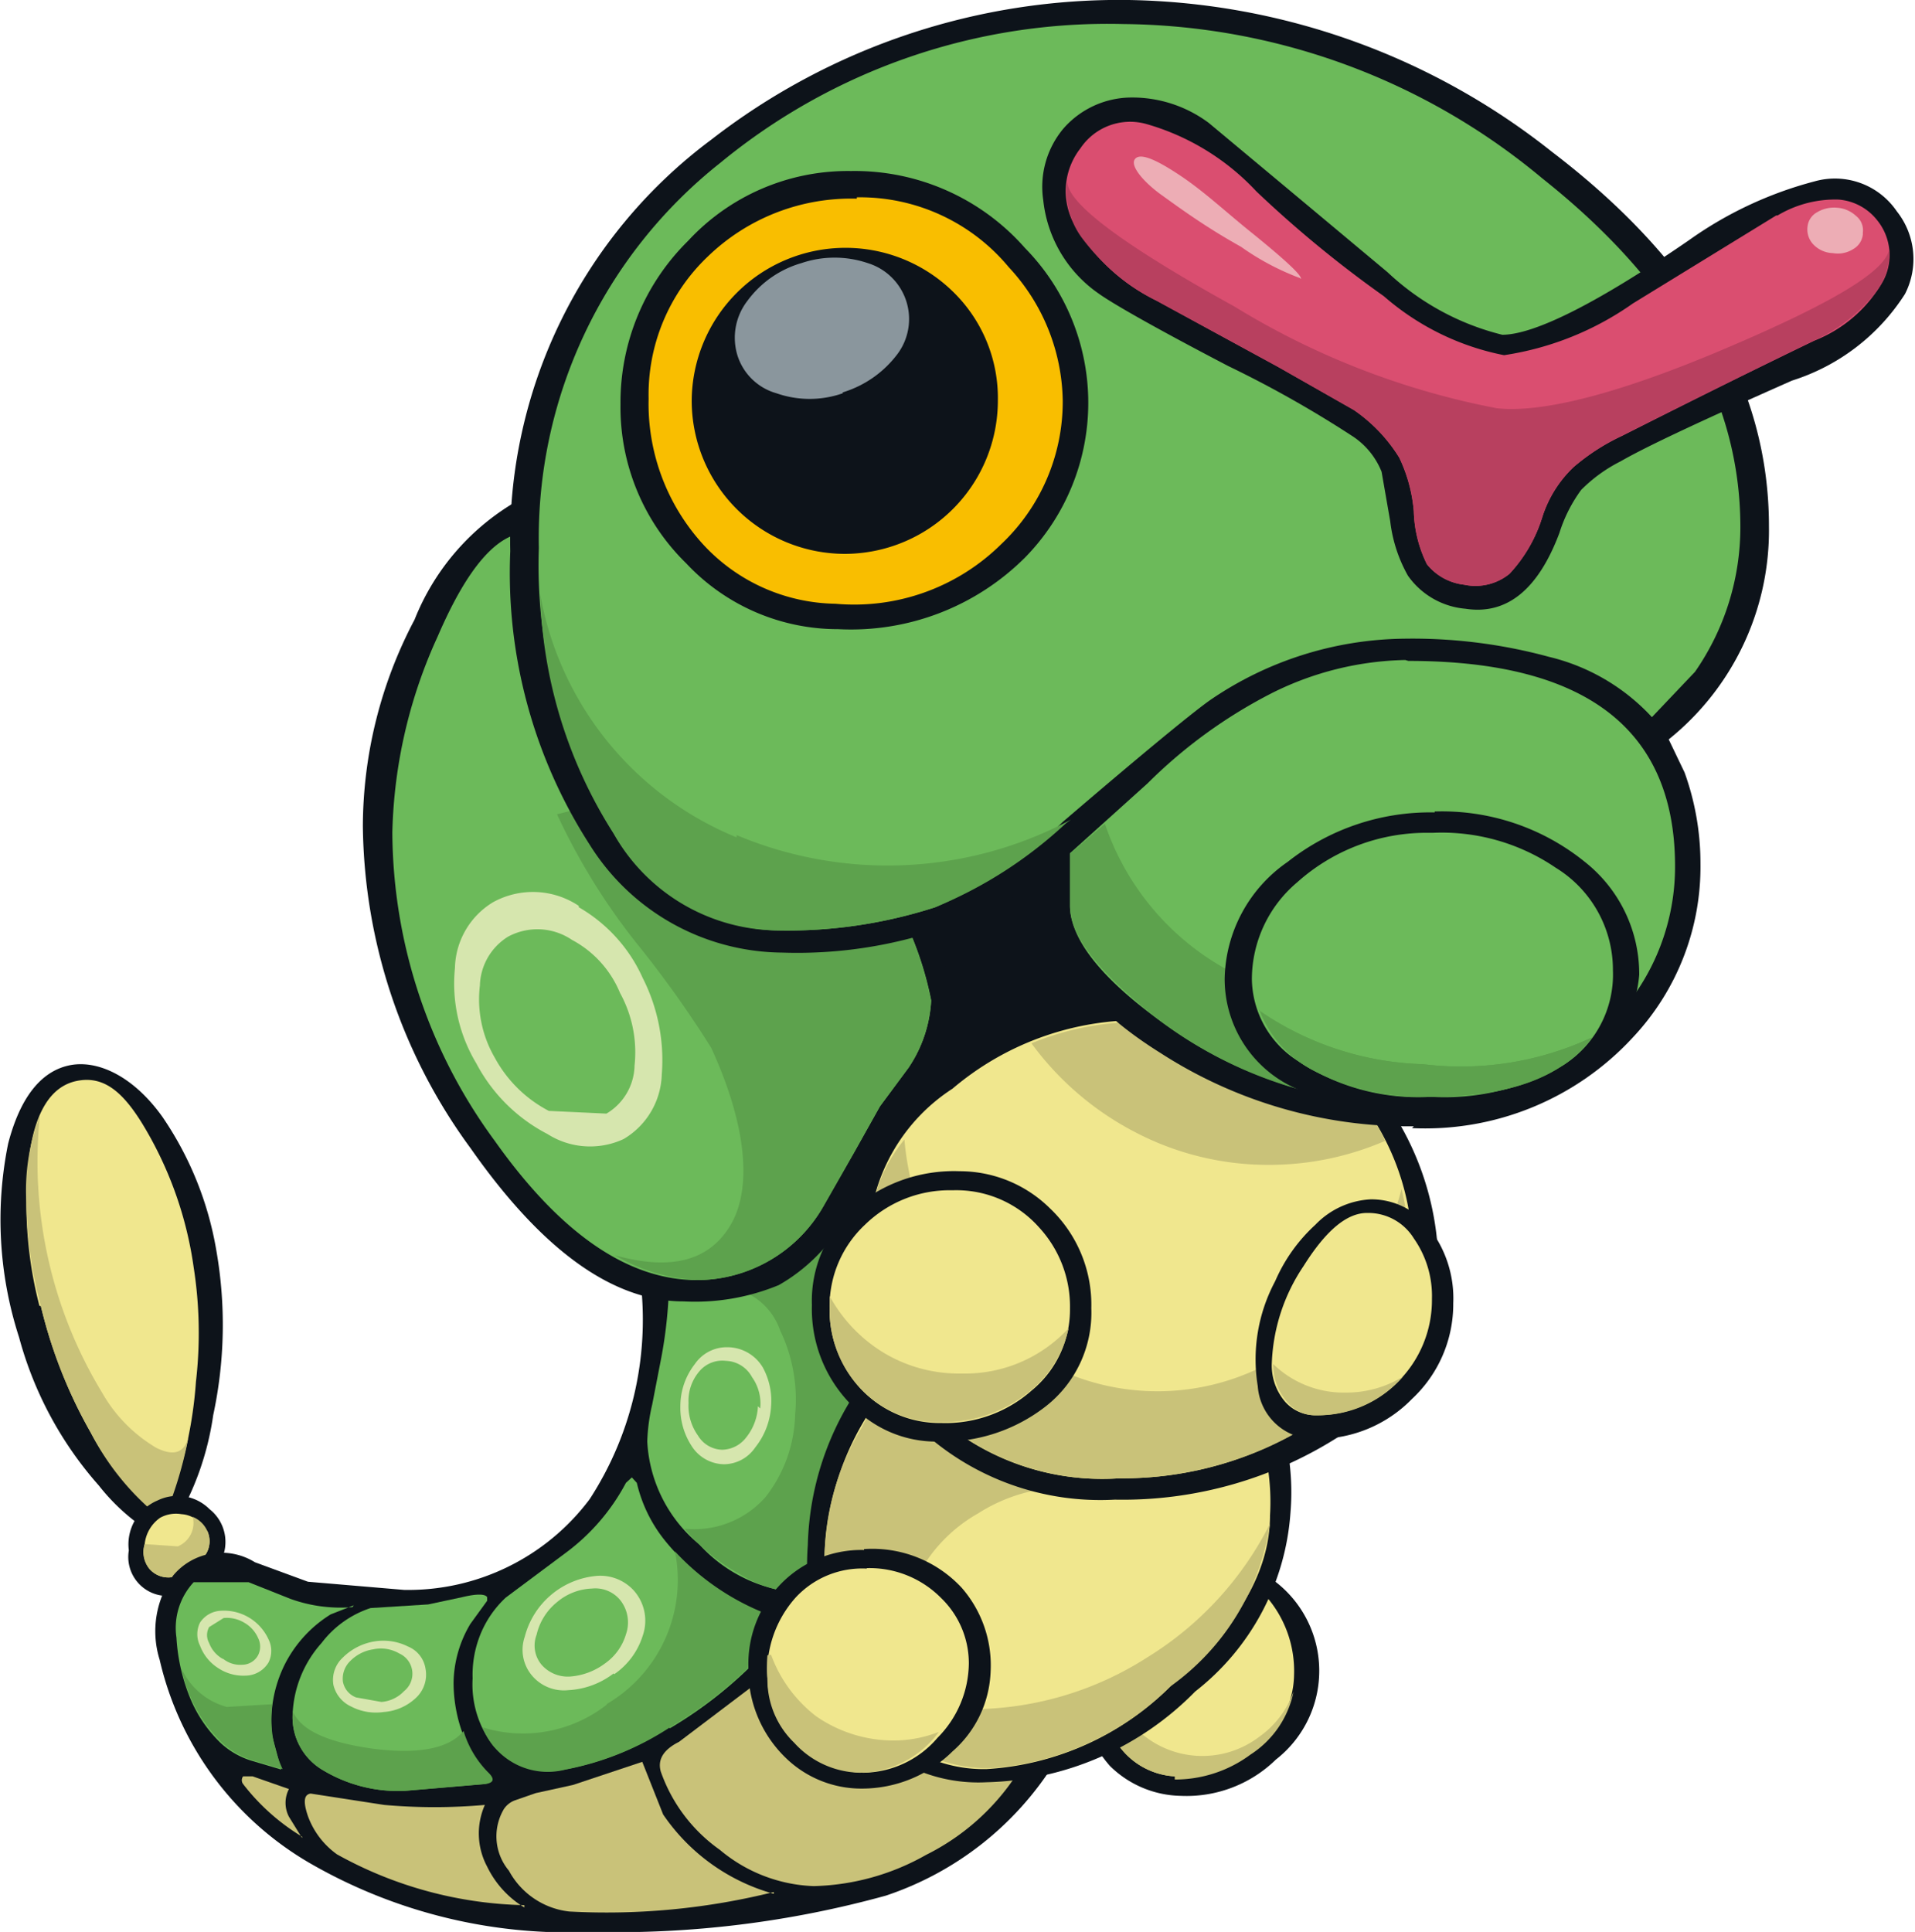 <svg xmlns="http://www.w3.org/2000/svg" viewBox="0 0 42.22 42.59"><defs><style>.cls-1{fill:#0d131a;}.cls-1,.cls-10,.cls-11,.cls-2,.cls-3,.cls-4,.cls-5,.cls-6,.cls-7,.cls-8,.cls-9{fill-rule:evenodd;}.cls-2{fill:#f0e78e;}.cls-3{fill:#c9c279;}.cls-4{fill:#6cba5a;}.cls-5{fill:#5da24d;}.cls-6{fill:#f9be00;}.cls-7{fill:#da4e70;}.cls-8{fill:#b8405f;}.cls-9{fill:#8a969d;}.cls-10{fill:#d6e6ae;}.cls-11{fill:#edadb5;}</style></defs><title>Asset 90@</title><g id="Layer_2" data-name="Layer 2"><g id="Layer_1-2" data-name="Layer 1"><polygon class="cls-1" points="25.85 25.07 18.49 25.07 18.49 16.4 25.85 16.4 25.85 25.07 25.85 25.07"/><path class="cls-1" d="M.18,25.21c.26-1,.71-1.58,1.33-1.72s1.42.22,2.07,1.13a7.39,7.39,0,0,1,1.19,2.95A9.48,9.48,0,0,1,4.7,31.2a6.37,6.37,0,0,1-.85,2.39l-.25.35a4.48,4.48,0,0,1-1.42-1.19A8.12,8.12,0,0,1,.42,29.48a8.41,8.41,0,0,1-.24-4.27Z"/><path class="cls-2" d="M.87,28.79A9,9,0,0,1,.63,25.6c.12-1.06.48-1.65,1.06-1.77s1,.22,1.44.93a8.29,8.29,0,0,1,1.14,3.18,9.36,9.36,0,0,1,.05,2.52,9.36,9.36,0,0,1-.72,3A5.77,5.77,0,0,1,2,31.58a10.61,10.61,0,0,1-1.1-2.79Z"/><path class="cls-3" d="M.88,24.59A9.81,9.81,0,0,0,2.25,30.7a3.31,3.31,0,0,0,1.2,1.22c.39.19.62.11.71-.26a9,9,0,0,1-.56,1.85A5.77,5.77,0,0,1,2,31.58a10.61,10.61,0,0,1-1.1-2.79A9.22,9.22,0,0,1,.58,26.5a4.6,4.6,0,0,1,.3-1.91Z"/><path class="cls-1" d="M4.86,34.46l-.54.43-.71.29a.86.86,0,0,1-.77-1,1.05,1.05,0,0,1,.63-1.1,1,1,0,0,1,1.15.19.92.92,0,0,1,.24,1.16Z"/><path class="cls-2" d="M4.57,33.75a.54.54,0,0,1-.12.62l-.32.28-.29.11a.55.55,0,0,1-.55-.18.61.61,0,0,1-.1-.54.81.81,0,0,1,.34-.58A.72.72,0,0,1,4,33.38a.62.62,0,0,1,.53.37Z"/><path class="cls-3" d="M4.57,33.75a.54.54,0,0,1-.12.62l-.32.28-.29.11a.55.55,0,0,1-.55-.18.57.57,0,0,1-.1-.54l.73.05a.56.56,0,0,0,.33-.65.6.6,0,0,1,.32.31Z"/><path class="cls-1" d="M24.49,34.9a2.33,2.33,0,0,1,1.65-.59,3.36,3.36,0,0,1,1.94.53,2.48,2.48,0,0,1,.05,3.95,2.82,2.82,0,0,1-2.1.8,2.28,2.28,0,0,1-1.56-.66,2.8,2.8,0,0,1-.69-2,2.69,2.69,0,0,1,.71-2Z"/><path class="cls-2" d="M24.65,35.19a1.84,1.84,0,0,1,1.53-.78,2.25,2.25,0,0,1,1.65.69,2.5,2.5,0,0,1,.7,1.83,2,2,0,0,1-.85,1.6,2.79,2.79,0,0,1-1.78.63,1.63,1.63,0,0,1-1.27-.73,2.39,2.39,0,0,1-.56-1.5,2.78,2.78,0,0,1,.58-1.74Z"/><path class="cls-3" d="M25.9,39.16a1.63,1.63,0,0,1-1.27-.73,2.39,2.39,0,0,1-.56-1.5,2.78,2.78,0,0,1,.58-1.74,1.84,1.84,0,0,1,1.53-.78l.72.11-.39,0a2.08,2.08,0,0,0-2.08,2.08,2.07,2.07,0,0,0,.61,1.5,2.07,2.07,0,0,0,2.72.19,2.07,2.07,0,0,0,.76-1,2.16,2.16,0,0,1-.95,1.39,2.79,2.79,0,0,1-1.67.55Z"/><path class="cls-1" d="M23.45,31.42l-.21,7.46a7,7,0,0,1-3.71,2.91,22.36,22.36,0,0,1-6.5.8,11.4,11.4,0,0,1-6.1-1.46,7,7,0,0,1-3.41-4.54,2.11,2.11,0,0,1,.3-1.86,1.39,1.39,0,0,1,1.8-.29l1.17.43,2.12.18a5,5,0,0,0,4.09-2A7.26,7.26,0,0,0,14.09,28l4.77-2.32,4.59,5.78Z"/><path class="cls-4" d="M7.8,35.39l-.51.2a2.77,2.77,0,0,0-1,1.08A2.82,2.82,0,0,0,6,38.27l.2.74-.64-.19a1.76,1.76,0,0,1-.69-.39,2.94,2.94,0,0,1-.68-1,4.16,4.16,0,0,1-.3-1.33,1.48,1.48,0,0,1,.38-1.22l1.21,0,.93.37a3.26,3.26,0,0,0,1.36.18Z"/><path class="cls-5" d="M4,36.78a1.54,1.54,0,0,0,1,.85l1-.06A2.65,2.65,0,0,0,6.23,39l-.64-.19a1.76,1.76,0,0,1-.69-.39A3.13,3.13,0,0,1,4,36.78Z"/><path class="cls-4" d="M10.74,35.29l-.37.51A2.59,2.59,0,0,0,10,37.09a3.26,3.26,0,0,0,.27,1.3,2,2,0,0,0,.45.67c.16.15.15.24-.05.27l-1.76.15A3.22,3.22,0,0,1,7.08,39a1.35,1.35,0,0,1-.63-1.17,2.5,2.5,0,0,1,.64-1.61,2.23,2.23,0,0,1,1.08-.77l1.27-.08.75-.16c.33-.08.51-.07.55,0Z"/><path class="cls-5" d="M6.45,37.71q.24.63,1.77.84c1,.13,1.68,0,2-.39a2.2,2.2,0,0,0,.53.9c.16.15.15.24-.05.27l-1.76.15A3.22,3.22,0,0,1,7.08,39a1.35,1.35,0,0,1-.63-1.17v-.15Z"/><path class="cls-4" d="M14.75,38.08a6.37,6.37,0,0,1-2.3.93,1.63,1.63,0,0,1-1.58-.53A2.22,2.22,0,0,1,10.42,37a2.37,2.37,0,0,1,.16-.94,2.28,2.28,0,0,1,.57-.84l1.34-1a4.59,4.59,0,0,0,1.31-1.53l.13-.12.11.12a3.17,3.17,0,0,0,.61,1.26,5.42,5.42,0,0,0,2.73,1.81l-.61.75a9.22,9.22,0,0,1-2,1.59Z"/><path class="cls-5" d="M13.37,37.57a3.17,3.17,0,0,0,1.51-3.37,5.45,5.45,0,0,0,2.5,1.54l-.61.75a9.22,9.22,0,0,1-2,1.59,6.37,6.37,0,0,1-2.3.93,1.54,1.54,0,0,1-1.83-.93,3,3,0,0,0,2.75-.51Z"/><path class="cls-4" d="M18.91,26.51l.51,5.71-.59,2-1.22.89a3.26,3.26,0,0,1-2.19-1.06,3.15,3.15,0,0,1-1.15-2.27,4.1,4.1,0,0,1,.11-.82l.18-.93a9.89,9.89,0,0,0,.19-1.73l2.58-1.83Z"/><path class="cls-5" d="M18.91,26.51l.51,5.71-.59,2-1.22.89a2.65,2.65,0,0,1-1.3-.41,4.2,4.2,0,0,1-1.22-1A2.09,2.09,0,0,0,16.88,33a3.07,3.07,0,0,0,.65-1.81,3.53,3.53,0,0,0-.33-1.86,1.43,1.43,0,0,0-1.14-.95l1.27-1.83Z"/><path class="cls-3" d="M21.71,37.39c.65.87.88,1.44.71,1.72a5.1,5.1,0,0,1-2,1.78,5.27,5.27,0,0,1-2.48.69,3.4,3.4,0,0,1-2.07-.8,3.54,3.54,0,0,1-1.3-1.72c-.08-.27.06-.49.4-.66l1.73-1.31,4-.92,1,1.22Z"/><path class="cls-3" d="M17.06,41.71a15.25,15.25,0,0,1-4.51.43,1.73,1.73,0,0,1-1.33-.9,1.18,1.18,0,0,1-.11-1.36.5.5,0,0,1,.24-.19l.46-.16.82-.18,1.53-.51L14.62,40a4.36,4.36,0,0,0,2.44,1.75Z"/><path class="cls-3" d="M11.56,42a8.87,8.87,0,0,1-4.13-1.12,1.79,1.79,0,0,1-.64-.84c-.11-.32-.09-.48.06-.5l1.62.25a12.54,12.54,0,0,0,2.22,0,1.55,1.55,0,0,0,.05,1.36,2.14,2.14,0,0,0,.82.9Z"/><path class="cls-3" d="M6.66,40.49a4.71,4.71,0,0,1-1.3-1.16.14.14,0,0,1,0-.17l.21,0,.8.28a.66.66,0,0,0,0,.61l.29.47Z"/><path class="cls-1" d="M14,11.8q.86.77,3,3.11a16.42,16.42,0,0,1,2.89,4,7.81,7.81,0,0,1,1.09,3.26,3.48,3.48,0,0,1-.52,1.8l-.65.93-.49.91L18.55,27a3.89,3.89,0,0,1-1.38,1.33,4.83,4.83,0,0,1-2.1.36c-1.56,0-3.12-1.13-4.69-3.37A12.21,12.21,0,0,1,8,18.21a9.8,9.8,0,0,1,1.14-4.55A5.26,5.26,0,0,1,11.48,11c.74-.32,1.58-.06,2.5.77Z"/><path class="cls-4" d="M11.6,11.72l1.26-.05,2.66,2.42,1.68,2.18c1.17,1.54,1.88,2.52,2.12,2.94a7.54,7.54,0,0,1,1.21,2.84,2.93,2.93,0,0,1-.5,1.49l-.63.85-.56,1-.69,1.21a3.22,3.22,0,0,1-2.78,1.62q-2.29,0-4.47-3.08a11.56,11.56,0,0,1-2.25-6.79,10.94,10.94,0,0,1,1-4.32c.66-1.53,1.32-2.29,2-2.29Z"/><path class="cls-5" d="M20.53,22.05a2.93,2.93,0,0,1-.5,1.49l-.63.85-.56,1-.69,1.21a3.22,3.22,0,0,1-2.78,1.62,4,4,0,0,1-1.82-.55c1.24.35,2.09.13,2.56-.67s.36-2.18-.43-3.9a23.45,23.45,0,0,0-1.56-2.2,14.14,14.14,0,0,1-1.84-2.95l5.2-1.29,1.84,2.57a7.54,7.54,0,0,1,1.21,2.84Z"/><path class="cls-1" d="M23.06,28a5.58,5.58,0,0,1,4,1.27,5.37,5.37,0,0,1,1.39,4.09,5.48,5.48,0,0,1-2.1,3.93,6.66,6.66,0,0,1-4.6,2,3.47,3.47,0,0,1-2.94-1.36,6.27,6.27,0,0,1-1-3.87,6.41,6.41,0,0,1,1.49-3.95A4.76,4.76,0,0,1,23.06,28Z"/><path class="cls-2" d="M23.11,28.37a4.79,4.79,0,0,1,3.47,1.24A5,5,0,0,1,28,33.41c0,1.21-.7,2.44-2.12,3.69A6.28,6.28,0,0,1,21.75,39a3.11,3.11,0,0,1-2.57-1.27,5.4,5.4,0,0,1-1-3.48,6.21,6.21,0,0,1,1.49-3.79,4.45,4.45,0,0,1,3.47-2.07Z"/><path class="cls-3" d="M19,31.47A6.76,6.76,0,0,1,21,29.1l2.38,1.7-.16,2a3.65,3.65,0,0,0-1.65.56,3.38,3.38,0,0,0-1.16,1.08,2.45,2.45,0,0,1-1.22.88l-.88.29,0,0a7,7,0,0,1-.13-1.38A5.67,5.67,0,0,1,19,31.47Z"/><path class="cls-3" d="M21.36,37.68a7.2,7.2,0,0,0,3.93-1.14A7.33,7.33,0,0,0,28,33.59a5.37,5.37,0,0,1-2.2,3.59,6.23,6.23,0,0,1-4,1.8,3.16,3.16,0,0,1-1.66-.45,3.52,3.52,0,0,1-1.23-1.28,7.18,7.18,0,0,0,2.5.43Z"/><path class="cls-1" d="M19.05,34.15A2.69,2.69,0,0,1,21.2,35a2.6,2.6,0,0,1,.64,1.85A2.45,2.45,0,0,1,21,38.61a2.84,2.84,0,0,1-2,.82,2.39,2.39,0,0,1-1.69-.69,2.7,2.7,0,0,1-.81-2A2.52,2.52,0,0,1,17.14,35a2.48,2.48,0,0,1,1.91-.83Z"/><path class="cls-2" d="M19.11,34.57a2.22,2.22,0,0,1,1.64.66,2,2,0,0,1,.61,1.44,2.36,2.36,0,0,1-.69,1.64,2.18,2.18,0,0,1-1.64.77,2,2,0,0,1-1.44-.66A1.93,1.93,0,0,1,16.92,37a2.46,2.46,0,0,1,.62-1.78,2,2,0,0,1,1.57-.64Z"/><path class="cls-3" d="M17,36.48A3,3,0,0,0,18,37.84a3,3,0,0,0,1.7.53,2.75,2.75,0,0,0,1-.19,2.19,2.19,0,0,1-1.75.9,2,2,0,0,1-1.44-.66A1.93,1.93,0,0,1,16.92,37a2.78,2.78,0,0,1,0-.51Z"/><path class="cls-1" d="M29.58,31.63a8.85,8.85,0,0,1-5,1.43,5.83,5.83,0,0,1-4.27-1.53,5.89,5.89,0,0,1-1.62-4.44,4.38,4.38,0,0,1,1.75-3.45,7,7,0,0,1,4.68-1.59,6.61,6.61,0,0,1,5.07,1.78,6.37,6.37,0,0,1,1.51,4.54,4,4,0,0,1-2.13,3.26Z"/><path class="cls-2" d="M29.05,31.29a7.79,7.79,0,0,1-4.38,1.3,5.5,5.5,0,0,1-4.13-1.47,5.54,5.54,0,0,1-1.38-4A4.05,4.05,0,0,1,21,24a6.35,6.35,0,0,1,4.07-1.51,6.54,6.54,0,0,1,4.56,1.35,5.5,5.5,0,0,1,1.49,4.27,3.78,3.78,0,0,1-2.05,3.14Z"/><path class="cls-3" d="M28.9,29.42a6.26,6.26,0,0,0,2-3.21,8,8,0,0,1,.21,1.94,3.78,3.78,0,0,1-2.05,3.14,7.79,7.79,0,0,1-4.38,1.3,5.5,5.5,0,0,1-4.13-1.47,5.54,5.54,0,0,1-1.38-4,3.38,3.38,0,0,1,.77-2,6.37,6.37,0,0,0,1.83,3.95,5.19,5.19,0,0,0,7.14.34Z"/><path class="cls-3" d="M30.54,25.15a6.44,6.44,0,0,1-2.55.53,6.33,6.33,0,0,1-3-.74A6.59,6.59,0,0,1,22.74,23a6.23,6.23,0,0,1,2.31-.47q4.26,0,5.49,2.62Z"/><path class="cls-1" d="M21.15,25.82a2.83,2.83,0,0,1,2,.82,2.93,2.93,0,0,1,.91,2.2,2.62,2.62,0,0,1-1,2.16,3.68,3.68,0,0,1-2.38.78,2.57,2.57,0,0,1-1.94-.84,3,3,0,0,1-.84-2.17,2.72,2.72,0,0,1,.94-2.15,3.39,3.39,0,0,1,2.32-.8Z"/><path class="cls-2" d="M21,26.24a2.44,2.44,0,0,1,1.91.82,2.57,2.57,0,0,1,.68,1.78,2.31,2.31,0,0,1-.84,1.81,2.87,2.87,0,0,1-2,.72A2.38,2.38,0,0,1,19,30.64a2.54,2.54,0,0,1-.71-1.8A2.46,2.46,0,0,1,19.07,27,2.67,2.67,0,0,1,21,26.24Z"/><path class="cls-3" d="M21.22,30.28a3.1,3.1,0,0,0,2.34-1,2.46,2.46,0,0,1-1,1.5,3,3,0,0,1-1.8.57A2.38,2.38,0,0,1,19,30.64a2.54,2.54,0,0,1-.71-1.8l0-.27a3.32,3.32,0,0,0,1.19,1.25,3.21,3.21,0,0,0,1.7.46Z"/><path class="cls-1" d="M28.12,28.23A3.64,3.64,0,0,1,29,27a1.82,1.82,0,0,1,1.22-.56,1.6,1.6,0,0,1,1.28.62,2.52,2.52,0,0,1,.54,1.67,2.86,2.86,0,0,1-.91,2.11,2.91,2.91,0,0,1-2.09.88,1.25,1.25,0,0,1-1.31-1.16,3.66,3.66,0,0,1,.37-2.29Z"/><path class="cls-2" d="M30.17,26.74a1.18,1.18,0,0,1,1,.56,2.21,2.21,0,0,1,.4,1.33A2.54,2.54,0,0,1,29,31.2a.89.89,0,0,1-.66-.29,1.23,1.23,0,0,1-.3-.87,4.09,4.09,0,0,1,.7-2.13c.49-.78.95-1.17,1.4-1.17Z"/><path class="cls-3" d="M28.07,30.07a2.23,2.23,0,0,0,1.6.63,2.39,2.39,0,0,0,1.26-.35,2.47,2.47,0,0,1-1.9.85.81.81,0,0,1-.64-.28,1.23,1.23,0,0,1-.32-.85Z"/><path class="cls-1" d="M31.17,24.83a10.11,10.11,0,0,1-5.59-1.62c-1.6-1-2.41-2.1-2.41-3.21a3.07,3.07,0,0,1,.1-1,4.14,4.14,0,0,1-1.35,1,9.88,9.88,0,0,1-4.68,1A5.05,5.05,0,0,1,13,18.62a11.07,11.07,0,0,1-1.75-6.47,11,11,0,0,1,4.43-9.07A14.67,14.67,0,0,1,24.89,0a15.41,15.41,0,0,1,9.33,3.35Q39,7,39,11.6a5.91,5.91,0,0,1-2.21,4.7l.35.73a5.89,5.89,0,0,1,.35,2A5.49,5.49,0,0,1,36,22.87a6.23,6.23,0,0,1-4.87,2Z"/><path class="cls-4" d="M31.05,14.57q5.88,0,5.88,4.53a4.9,4.9,0,0,1-1.67,3.69,5.67,5.67,0,0,1-4,1.57,9.42,9.42,0,0,1-5.55-1.76c-1.41-1-2.12-1.89-2.12-2.64l0-.86,0-.29,1.71-1.54a10.91,10.91,0,0,1,2.76-2,6.85,6.85,0,0,1,2.92-.72Z"/><path class="cls-5" d="M29.91,22.08h.39v2.24a9.27,9.27,0,0,1-4.86-1.92c-1.23-1-1.85-1.76-1.85-2.43l0-.86,0-.29.77-.66a5.78,5.78,0,0,0,5.48,3.93Z"/><path class="cls-4" d="M34,3.93q4.36,3.46,4.37,7.67a5.59,5.59,0,0,1-1,3.21l-.95,1a4.52,4.52,0,0,0-2.27-1.33,11.47,11.47,0,0,0-3.2-.4,7.71,7.71,0,0,0-4.25,1.34c-.35.24-1.45,1.14-3.27,2.7A9.51,9.51,0,0,1,20.62,20a10.61,10.61,0,0,1-3.56.51A4.33,4.33,0,0,1,13.34,18a11.18,11.18,0,0,1-1.46-5.92,10.55,10.55,0,0,1,4-8.49A13.45,13.45,0,0,1,24.78.53,14.6,14.6,0,0,1,34,3.93Z"/><path class="cls-5" d="M16.24,18.41a8.59,8.59,0,0,0,7.37-.34l-.11.08A9.51,9.51,0,0,1,20.62,20a10.61,10.61,0,0,1-3.56.51,4.19,4.19,0,0,1-3.53-2.13,10.31,10.31,0,0,1-1.62-5.28,7.14,7.14,0,0,0,4.33,5.36Z"/><path class="cls-1" d="M18.78,3.77a5,5,0,0,1,3.82,1.7,4.87,4.87,0,0,1,0,6.82,5.43,5.43,0,0,1-4.12,1.58,4.58,4.58,0,0,1-3.35-1.45,4.81,4.81,0,0,1-1.45-3.51,5,5,0,0,1,1.49-3.6,4.8,4.8,0,0,1,3.57-1.54Z"/><path class="cls-6" d="M18.89,4.35a4.26,4.26,0,0,1,3.35,1.54,4.41,4.41,0,0,1,1.19,2.94A4.32,4.32,0,0,1,22.07,12a4.61,4.61,0,0,1-3.65,1.31A4.05,4.05,0,0,1,15.5,12a4.6,4.6,0,0,1-1.2-3.21,4.2,4.2,0,0,1,1.3-3.13,4.54,4.54,0,0,1,3.29-1.28Z"/><path class="cls-1" d="M18.63,12.21a3.38,3.38,0,0,1-3.38-3.38A3.39,3.39,0,0,1,21,6.42a3.27,3.27,0,0,1,1,2.41,3.38,3.38,0,0,1-3.4,3.38Z"/><path class="cls-1" d="M40,4a1.65,1.65,0,0,1,1.82.66A1.69,1.69,0,0,1,42,6.48a4.59,4.59,0,0,1-2.49,1.91c-1.92.85-3.19,1.44-3.78,1.78a3.34,3.34,0,0,0-.87.63,3.25,3.25,0,0,0-.48.95c-.47,1.25-1.16,1.81-2.07,1.67a1.73,1.73,0,0,1-1.27-.73,3.2,3.2,0,0,1-.39-1.2l-.19-1.09a1.69,1.69,0,0,0-.62-.77,24.54,24.54,0,0,0-2.76-1.56c-1.59-.83-2.54-1.37-2.86-1.6A2.87,2.87,0,0,1,23,4.41a2,2,0,0,1,.44-1.57,2,2,0,0,1,1.47-.69,2.82,2.82,0,0,1,1.74.56l1.75,1.46L30.59,6a5.68,5.68,0,0,0,2.53,1.38c.69,0,2.06-.67,4.11-2.08A8.48,8.48,0,0,1,40,4Z"/><path class="cls-7" d="M39.19,4.75a2.47,2.47,0,0,1,1.35-.35,1.2,1.2,0,0,1,.85.46,1.22,1.22,0,0,1,.13,1.33A3,3,0,0,1,40,7.51c-1.7.82-3.11,1.53-4.24,2.1a4.69,4.69,0,0,0-1.07.69A2.61,2.61,0,0,0,34,11.41a3.23,3.23,0,0,1-.72,1.24,1.19,1.19,0,0,1-1,.24,1.23,1.23,0,0,1-.82-.45,2.79,2.79,0,0,1-.29-1.17,3.4,3.4,0,0,0-.32-1.18,3.5,3.5,0,0,0-1-1.05l-1.67-.95L25.5,6.63a4.2,4.2,0,0,1-1.86-1.77,1.53,1.53,0,0,1,.18-1.59,1.32,1.32,0,0,1,1.44-.54A5.3,5.3,0,0,1,27.7,4.22a25.32,25.32,0,0,0,2.81,2.31,5.7,5.7,0,0,0,2.65,1.3A6.64,6.64,0,0,0,36,6.69l3.16-1.94Z"/><path class="cls-8" d="M41.65,5.5a1.4,1.4,0,0,1-.34,1,3.7,3.7,0,0,1-1.3,1c-1.7.82-3.11,1.53-4.24,2.1a4.69,4.69,0,0,0-1.07.69A2.61,2.61,0,0,0,34,11.41a3.23,3.23,0,0,1-.72,1.24,1.19,1.19,0,0,1-1,.24,1.23,1.23,0,0,1-.82-.45,2.79,2.79,0,0,1-.29-1.17,3.4,3.4,0,0,0-.32-1.18,3.5,3.5,0,0,0-1-1.05l-1.67-.95L25.5,6.63a4.72,4.72,0,0,1-1.62-1.35A1.72,1.72,0,0,1,23.53,4q0,.72,3.69,2.76A17.23,17.23,0,0,0,33,9c1,.11,2.69-.32,5-1.3S41.56,6,41.65,5.5Z"/><path class="cls-1" d="M31.63,17.89A5,5,0,0,1,34.94,19a3.15,3.15,0,0,1,1.2,2.49,2.75,2.75,0,0,1-1,1.9,4.93,4.93,0,0,1-3.32,1.3A6.24,6.24,0,0,1,28.58,24,2.64,2.64,0,0,1,27,21.57,3.2,3.2,0,0,1,28.39,19a5.07,5.07,0,0,1,3.24-1.09Z"/><path class="cls-4" d="M31.58,18.36a4.46,4.46,0,0,1,2.72.77,2.64,2.64,0,0,1,1.26,2.26,2.37,2.37,0,0,1-1.09,2.09,5.21,5.21,0,0,1-2.92.7,4.81,4.81,0,0,1-2.95-.8,2.17,2.17,0,0,1-1-1.8,2.8,2.8,0,0,1,1-2.13,4.27,4.27,0,0,1,2.93-1.09Z"/><path class="cls-9" d="M18.58,8.67a2.21,2.21,0,0,1-1.46,0,1.26,1.26,0,0,1-.86-.83,1.33,1.33,0,0,1,.22-1.21,2.25,2.25,0,0,1,1.19-.83,2.28,2.28,0,0,1,1.46,0,1.29,1.29,0,0,1,.66,2,2.37,2.37,0,0,1-1.21.85Z"/><path class="cls-5" d="M27.75,22.27a6.7,6.7,0,0,0,3.62,1.19,6.83,6.83,0,0,0,3.73-.59c-.65.88-1.84,1.31-3.55,1.31A5.2,5.2,0,0,1,29,23.62a2.5,2.5,0,0,1-1.23-1.35Z"/><path class="cls-5" d="M27.75,22.27a6.7,6.7,0,0,0,3.62,1.19,6.83,6.83,0,0,0,3.73-.59c-.65.88-1.84,1.31-3.55,1.31A5.2,5.2,0,0,1,29,23.62a2.5,2.5,0,0,1-1.23-1.35Z"/><path class="cls-10" d="M12.76,20a3.41,3.41,0,0,1,1.41,1.56,4,4,0,0,1,.42,2.13,1.71,1.71,0,0,1-.84,1.42A1.75,1.75,0,0,1,12.07,25a3.69,3.69,0,0,1-1.57-1.56,3.41,3.41,0,0,1-.47-2.1,1.74,1.74,0,0,1,.84-1.45,1.82,1.82,0,0,1,1.89.08Z"/><path class="cls-4" d="M12.61,20.72a2.33,2.33,0,0,1,1.06,1.17,2.72,2.72,0,0,1,.32,1.6,1.26,1.26,0,0,1-.62,1.06l-1.27-.06a2.85,2.85,0,0,1-1.19-1.17,2.56,2.56,0,0,1-.33-1.59,1.31,1.31,0,0,1,.62-1.08,1.36,1.36,0,0,1,1.41.07Z"/><path class="cls-10" d="M17,31a1.61,1.61,0,0,1-.35.91.84.84,0,0,1-.69.37.86.86,0,0,1-.71-.4A1.54,1.54,0,0,1,15,31a1.51,1.51,0,0,1,.32-.93.85.85,0,0,1,.71-.37.91.91,0,0,1,.79.45A1.53,1.53,0,0,1,17,31Z"/><path class="cls-4" d="M16.71,31a1.18,1.18,0,0,1-.26.69.68.68,0,0,1-.53.27.64.64,0,0,1-.53-.31,1.13,1.13,0,0,1-.21-.72,1,1,0,0,1,.24-.7A.66.66,0,0,1,16,30a.68.68,0,0,1,.58.36,1,1,0,0,1,.18.69Z"/><path class="cls-10" d="M13.53,36.89a1.79,1.79,0,0,1-1,.37.92.92,0,0,1-.8-.32.88.88,0,0,1-.16-.86,1.8,1.8,0,0,1,1.6-1.34,1,1,0,0,1,.8.32,1,1,0,0,1,.2,1,1.61,1.61,0,0,1-.63.85Z"/><path class="cls-4" d="M13.34,36.67a1.47,1.47,0,0,1-.77.29.77.77,0,0,1-.63-.26.66.66,0,0,1-.11-.66,1.3,1.3,0,0,1,.45-.72,1.26,1.26,0,0,1,.77-.3.71.71,0,0,1,.62.25.79.79,0,0,1,.13.76,1.2,1.2,0,0,1-.46.64Z"/><path class="cls-10" d="M8.47,37.74a1.18,1.18,0,0,1-.73-.12.7.7,0,0,1-.39-.48.67.67,0,0,1,.21-.6,1.28,1.28,0,0,1,.67-.35A1.22,1.22,0,0,1,9,36.3a.63.63,0,0,1,.38.48.7.7,0,0,1-.22.66,1.15,1.15,0,0,1-.68.3Z"/><path class="cls-4" d="M8.41,37.52l-.56-.1a.46.46,0,0,1-.29-.35.54.54,0,0,1,.16-.45.89.89,0,0,1,.51-.26.8.8,0,0,1,.57.09.49.49,0,0,1,.11.83.77.77,0,0,1-.5.24Z"/><path class="cls-10" d="M4.82,36.78a1,1,0,0,1-.41-.5.57.57,0,0,1,0-.51.58.58,0,0,1,.45-.26,1.08,1.08,0,0,1,1.06.63.57.57,0,0,1,0,.51.6.6,0,0,1-.51.29,1,1,0,0,1-.59-.16Z"/><path class="cls-4" d="M4.91,36.57a.67.67,0,0,1-.3-.35.36.36,0,0,1,0-.35l.32-.2a.74.74,0,0,1,.45.1.72.72,0,0,1,.31.34.42.42,0,0,1,0,.38.4.4,0,0,1-.35.21.6.6,0,0,1-.42-.13Z"/><path class="cls-11" d="M41.07,5.17a.42.42,0,0,1-.21.32.63.63,0,0,1-.45.09A.62.62,0,0,1,40,5.41.48.48,0,0,1,39.85,5a.41.41,0,0,1,.21-.32.73.73,0,0,1,.45-.1.68.68,0,0,1,.41.18.4.4,0,0,1,.15.37Z"/><path class="cls-11" d="M28.66,6.13a5.65,5.65,0,0,1-1.3-.69C26.57,5,26,4.58,25.61,4.3s-.7-.64-.59-.79.46,0,1,.36,1,.8,1.6,1.28c.74.6,1.09.93,1.06,1Z"/></g></g></svg>